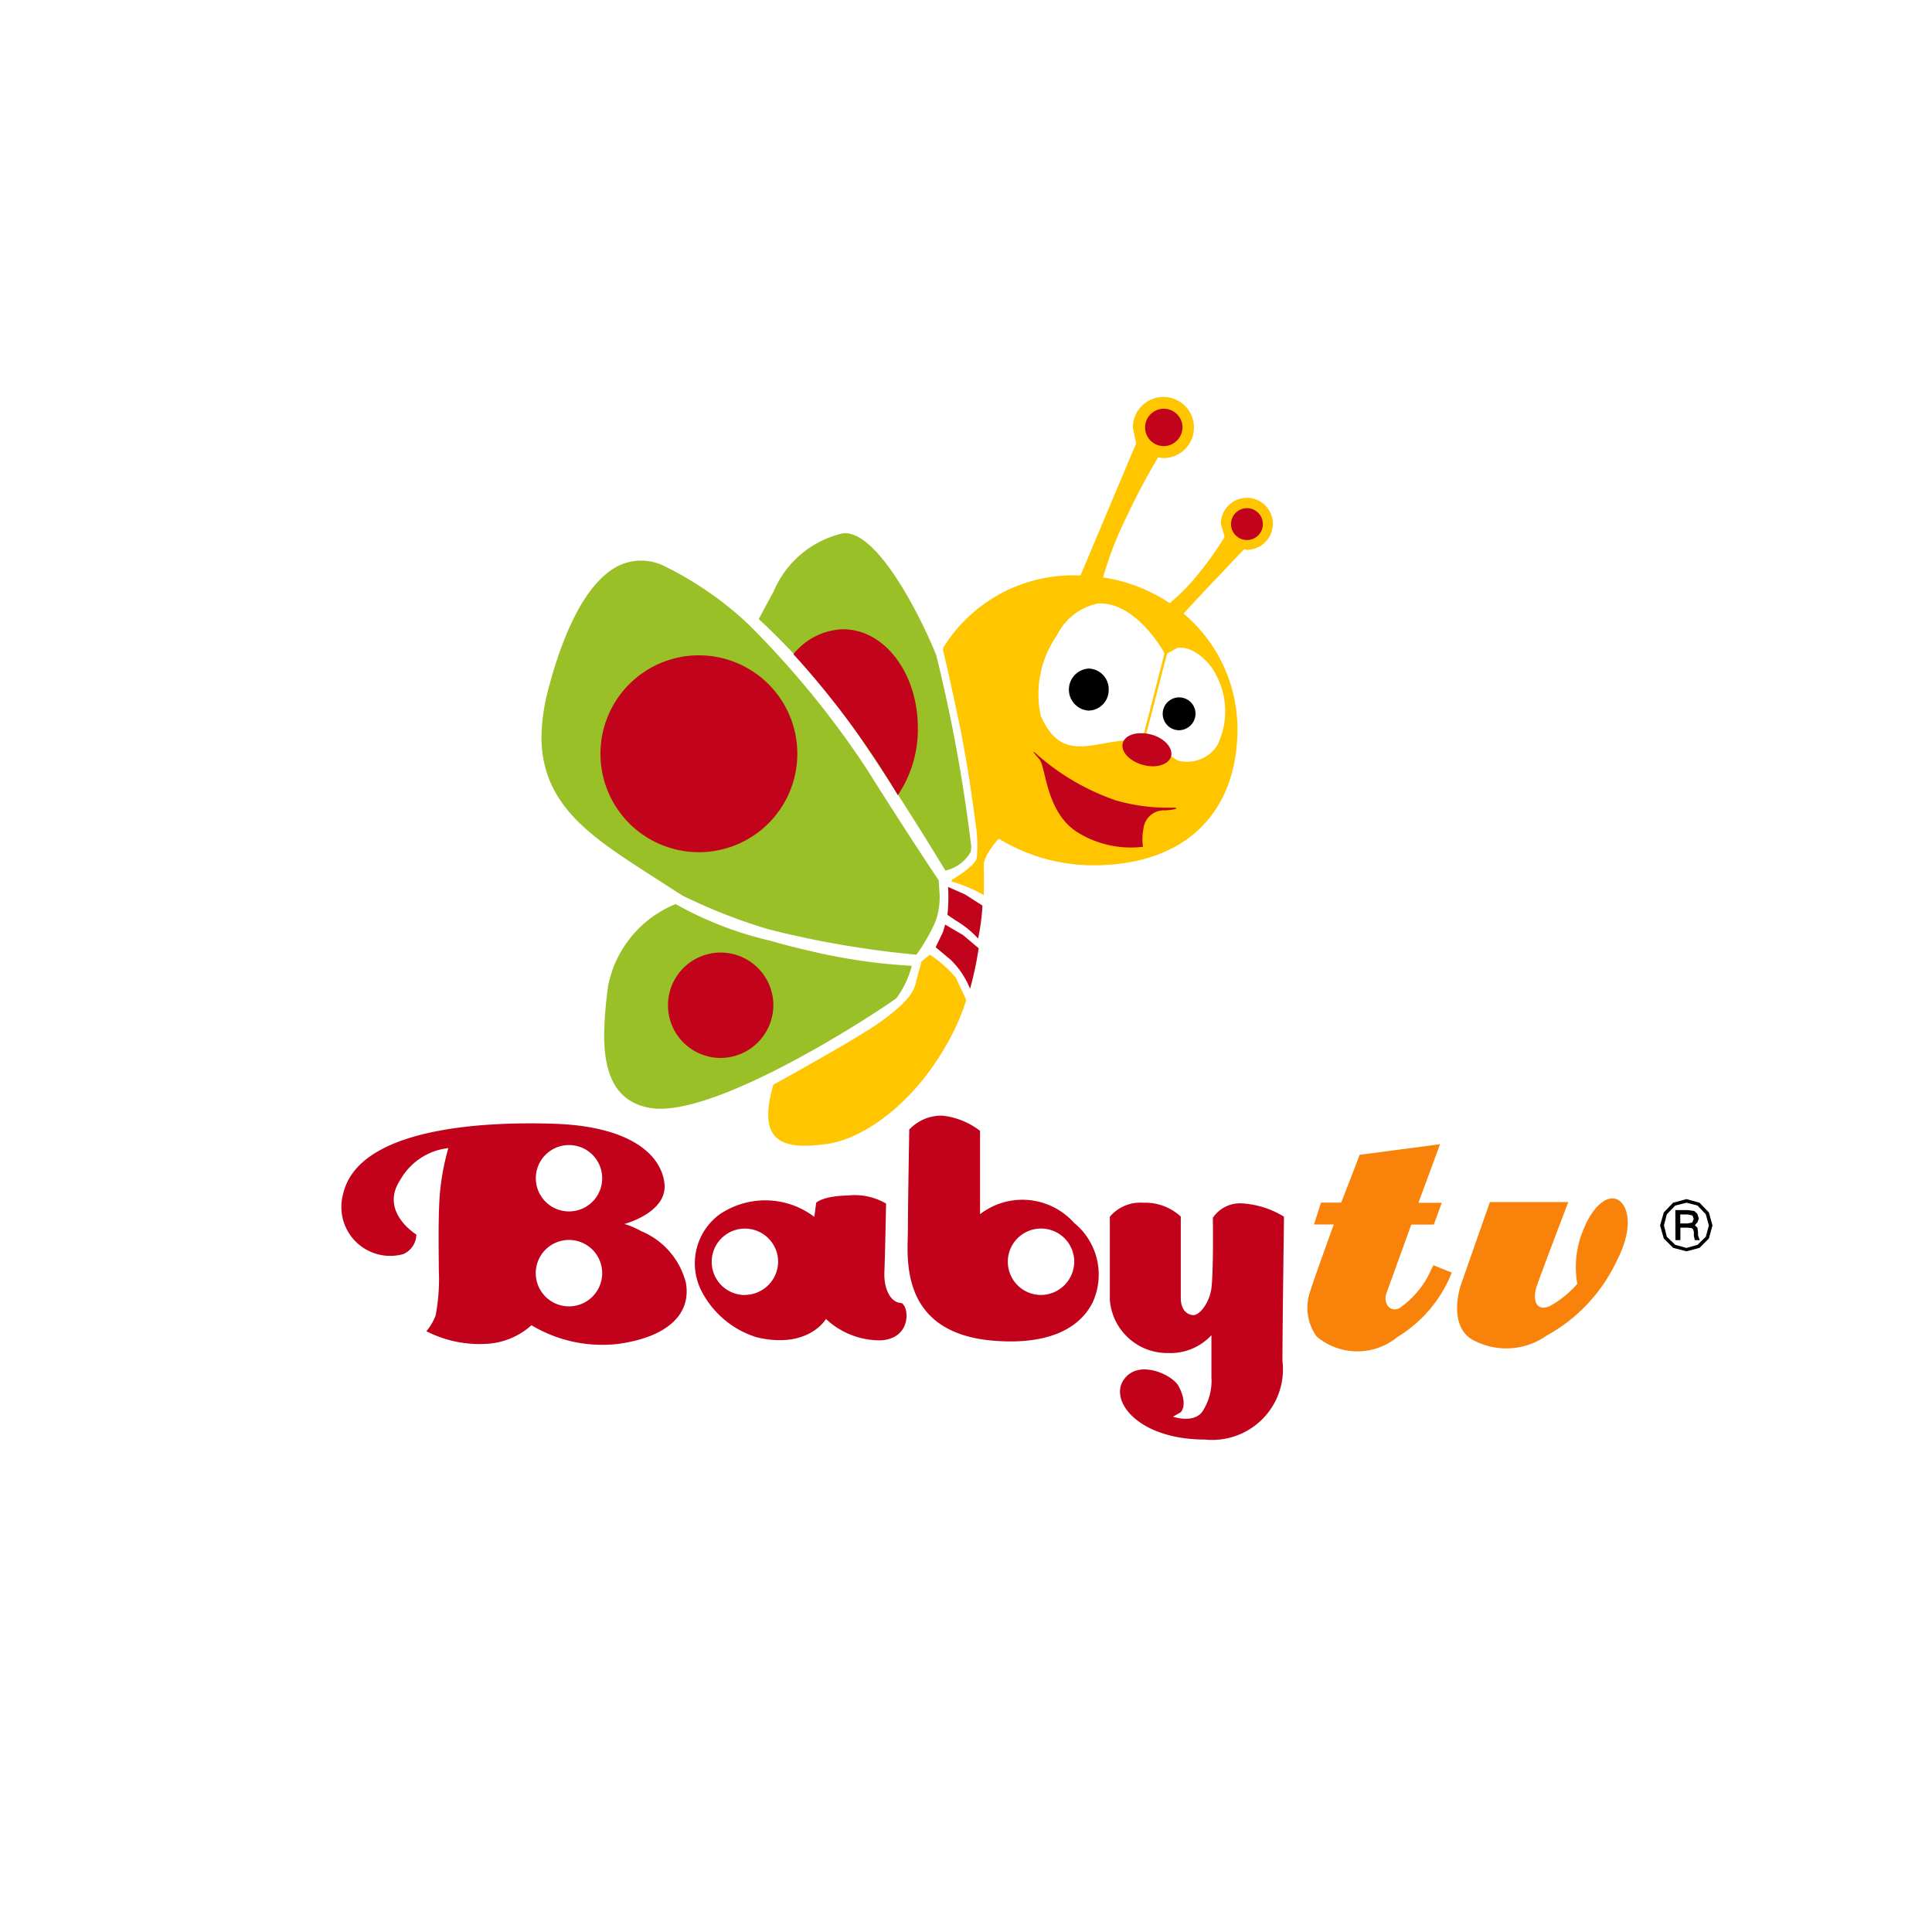<svg xmlns="http://www.w3.org/2000/svg" xmlns:xlink="http://www.w3.org/1999/xlink" width="62" height="62" viewBox="0 0 62 62">
  <defs>
    <filter id="Rectángulo_3892" x="0" y="0" width="62" height="62" filterUnits="userSpaceOnUse">
      <feOffset input="SourceAlpha"/>
      <feGaussianBlur stdDeviation="3" result="blur"/>
      <feFlood flood-opacity="0.161" result="color"/>
      <feComposite operator="out" in="SourceGraphic" in2="blur"/>
      <feComposite operator="in" in="color"/>
      <feComposite operator="in" in2="SourceGraphic"/>
    </filter>
  </defs>
  <g id="Grupo_5899" data-name="Grupo 5899" transform="translate(-369 -1879)">
    <g transform="matrix(1, 0, 0, 1, 369, 1879)" filter="url(#Rectángulo_3892)">
      <rect id="Rectángulo_3892-2" data-name="Rectángulo 3892" width="62" height="62" rx="31" fill="#fff"/>
    </g>
    <g id="_296_Baby_TV_Color" data-name="296 Baby TV Color" transform="translate(404.934 1910.732)">
      <g id="Grupo_5506" data-name="Grupo 5506" transform="translate(-24.979 -18.995)">
        <path id="Trazado_9299" data-name="Trazado 9299" d="M33.671,27.088l.595-1.539,2.579-.34-.694,1.879H36.9l-.255.7h-.723l-.79,2.183c-.128.34.107.655.42.494a3.06,3.06,0,0,0,.878-.964l.2-.409.591.238A4.246,4.246,0,0,1,35.472,31.4a2.028,2.028,0,0,1-2.587-.019,1.583,1.583,0,0,1-.22-1.414c.115-.382.77-2.183.77-2.183H32.8l.223-.7h.653" transform="translate(-1.587 -1.227)" fill="#f9830a"/>
        <path id="Trazado_9300" data-name="Trazado 9300" d="M38.688,27.154h2.517s-.856,2.241-1.01,2.692-.015.85.427.641a3.25,3.25,0,0,0,.873-.71,3.094,3.094,0,0,1,.172-1.684c.37-.94.879-1.2,1.173-.985s.457.883-.074,1.922A5.328,5.328,0,0,1,40.5,31.447a2.245,2.245,0,0,1-2.413.1c-.621-.405-.466-1.343-.316-1.772s.92-2.624.92-2.624" transform="translate(-1.832 -1.316)" fill="#f9830a"/>
        <path id="Trazado_9301" data-name="Trazado 9301" d="M11.046,29.588a2.437,2.437,0,0,0-1.427-1.624,2.486,2.486,0,0,0-.537-.229s1.4-.365,1.285-1.31S9.227,24.6,6.839,24.519s-6.324.152-6.787,2.27A1.568,1.568,0,0,0,1.992,28.7a.7.7,0,0,0,.414-.626s-1.2-.731-.513-1.758A2.026,2.026,0,0,1,3.433,25.3a7.851,7.851,0,0,0-.273,1.468c-.061.765-.033,1.958-.033,2.449a6.259,6.259,0,0,1-.1,1.445,1.659,1.659,0,0,1-.3.515,3.758,3.758,0,0,0,1.994.4A2.328,2.328,0,0,0,6.1,30.984a4.417,4.417,0,0,0,2.817.595c1.57-.228,2.332-.967,2.133-1.991M7.3,30.379a1.066,1.066,0,1,1,1.07-1.063A1.066,1.066,0,0,1,7.3,30.379Zm0-3.047a1.065,1.065,0,1,1,1.07-1.065A1.065,1.065,0,0,1,7.3,27.332Z" transform="translate(0 -1.193)" fill="#c2021b"/>
        <path id="Trazado_9302" data-name="Trazado 9302" d="M28.2,27.631V30.24c0,.4.221.549.408.549s.469-.344.559-.77.062-2.353.062-2.353a1.049,1.049,0,0,1,.936-.462,2.9,2.9,0,0,1,1.347.427s-.05,3.649-.05,4.618a2.268,2.268,0,0,1-2.478,2.534c-2.148,0-3.09-1.24-2.614-1.922s1.579-.148,1.761.212c.2.364.2.688.069.832l-.251.145s.659.227.942-.162a1.8,1.8,0,0,0,.292-1.109V31.433a1.789,1.789,0,0,1-1.388.573A1.847,1.847,0,0,1,25.923,30.3V27.631a1.285,1.285,0,0,1,1.085-.447,1.665,1.665,0,0,1,1.195.447" transform="translate(-1.262 -1.323)" fill="#c2021b"/>
        <path id="Trazado_9303" data-name="Trazado 9303" d="M18.524,30.383c-.26,0-.542-.364-.517-.992s.054-2.193.054-2.193a1.987,1.987,0,0,0-1.212-.26c-.833.016-1.031.234-1.031.234l-.059.453a2.606,2.606,0,0,0-3.055-.07,1.953,1.953,0,0,0-.554,2.473A2.984,2.984,0,0,0,13.9,31.486c1.667.4,2.232-.585,2.232-.585a2.523,2.523,0,0,0,1.79.685c1.028-.089.855-1.2.6-1.2m-5-.253a1.066,1.066,0,1,1,1.075-1.066A1.076,1.076,0,0,1,13.519,30.13Z" transform="translate(-0.581 -1.311)" fill="#c2021b"/>
        <path id="Trazado_9304" data-name="Trazado 9304" d="M24.456,27.7a2.225,2.225,0,0,0-3.03-.292V24.733a2.41,2.41,0,0,0-1.2-.487,1.412,1.412,0,0,0-1.072.446s-.043,2.388-.043,3.2-.34,3.294,2.694,3.571c1.752.156,2.8-.355,3.234-1.224a2.141,2.141,0,0,0-.584-2.544M23.377,30a1.066,1.066,0,1,1,1.072-1.066A1.076,1.076,0,0,1,23.377,30Z" transform="translate(-0.93 -1.18)" fill="#c2021b"/>
        <path id="Trazado_9305" data-name="Trazado 9305" d="M18.154,19.507c-.24.209-5.788,3.917-7.928,3.533C9.093,22.84,8.762,21.9,8.762,20.7a12.644,12.644,0,0,1,.132-1.6,3.577,3.577,0,0,1,2.162-2.6l.031.017a11.492,11.492,0,0,0,2.994,1.156c.382.109.788.217,1.219.314a18.306,18.306,0,0,0,3.333.494,2.988,2.988,0,0,1-.479,1.021m1.216-2.384a6.056,6.056,0,0,1-.586,1.006,30.861,30.861,0,0,1-4.762-.819,17.752,17.752,0,0,1-2.753-1.082l-.222-.141-.88-.567c-1.81-1.172-3.417-2.2-3.417-4.383a6.3,6.3,0,0,1,.206-1.474c.572-2.2,1.365-3.59,2.3-4.03a1.672,1.672,0,0,1,1.482.048A10.948,10.948,0,0,1,13.4,7.53a29.3,29.3,0,0,1,3.772,4.609c1.291,2.052,2.1,3.259,2.281,3.532l.045.071.03.466A2.3,2.3,0,0,1,19.37,17.123Zm1.159-2.3a1.25,1.25,0,0,1-.815.607c-.29-.47-1.16-1.93-2.7-4.219a21.4,21.4,0,0,0-3.291-3.852l.388-.725.093-.168a3.183,3.183,0,0,1,2.226-1.861c1.125-.1,2.531,2.774,2.987,3.906a50.307,50.307,0,0,1,1.126,6.156Z" transform="translate(-0.329 -0.224)" fill="#99c027"/>
        <path id="Trazado_9306" data-name="Trazado 9306" d="M15.058,11.873a3.159,3.159,0,1,0-3.152,3.162,3.16,3.16,0,0,0,3.152-3.162" transform="translate(-0.426 -0.424)" fill="#c1041c"/>
        <path id="Trazado_9307" data-name="Trazado 9307" d="M14.4,20.44a1.691,1.691,0,1,0-1.692,1.686A1.7,1.7,0,0,0,14.4,20.44" transform="translate(-0.537 -0.912)" fill="#c1041c"/>
        <path id="Trazado_9308" data-name="Trazado 9308" d="M18.6,13.162l0,0a3.772,3.772,0,0,0,.643-2.159c0-1.749-1.068-3.164-2.4-3.164a2.121,2.121,0,0,0-1.594.8A27.929,27.929,0,0,1,18.6,13.162" transform="translate(-0.743 -0.382)" fill="#c1041c"/>
        <path id="Trazado_9309" data-name="Trazado 9309" d="M20.351,17.8l-.068.238-.236.49.488.407a2.725,2.725,0,0,1,.616.926,10.837,10.837,0,0,0,.277-1.3l-.5-.422-.575-.338" transform="translate(-0.976 -0.867)" fill="#c1041c"/>
        <path id="Trazado_9310" data-name="Trazado 9310" d="M20.466,16.527a5.315,5.315,0,0,1-.021.9l.271.182a3.105,3.105,0,0,1,.713.58,6.835,6.835,0,0,0,.14-1.06l-.557-.357-.546-.242" transform="translate(-0.996 -0.805)" fill="#c1041c"/>
        <path id="Trazado_9311" data-name="Trazado 9311" d="M29.76,3.24a.836.836,0,0,0-.836.838l.123.411a10.726,10.726,0,0,1-.934,1.3,6.521,6.521,0,0,1-.829.829,5.285,5.285,0,0,0-2.139-.825,11.447,11.447,0,0,1,.765-1.967,20.614,20.614,0,0,1,1-1.881l.181.019A.981.981,0,1,0,26.1.979l.106.513L24.422,5.727h-.145a4.9,4.9,0,0,0-4.262,2.322l-.008.067s.267,1.115.552,2.509.5,3.107.5,3.107a4.239,4.239,0,0,1,.031,1.077c-.092.286-.8.688-.8.688l-.006.062.02,0a4.439,4.439,0,0,1,1.011.428c.016-.495,0-.842,0-.955,0-.341.483-.855.483-.855a5.84,5.84,0,0,0,3.019.855c3.049,0,4.64-1.768,4.64-4.378a4.84,4.84,0,0,0-1.729-3.7c.228-.251.73-.791,1.047-1.121s.682-.727.894-.937l.09.011a.834.834,0,0,0,0-1.669m-4.7,7.9c-.909.182-1.475.1-1.915-.909a3.289,3.289,0,0,1,.522-2.579,1.875,1.875,0,0,1,1.326-1.022c1.18-.047,2.049,1.451,2.123,1.6L26.689,9.9c-.142.55-.271,1.041-.286,1.084A7.966,7.966,0,0,0,25.059,11.143Zm3.712-2.215A2.471,2.471,0,0,1,28.8,11.2a1.155,1.155,0,0,1-1.267.467L26.544,11l-.02-.01-.037-.013c.037-.134.57-2.189.688-2.651l.029-.093.316-.174C28,7.962,28.58,8.5,28.772,8.928ZM19.586,17.9l-.265.212s-.117.427-.2.743-.366.653-1.109,1.193-3.447,2.023-3.447,2.023c-.567,1.936.4,2.074,1.684,1.908s3.043-1.453,4.13-3.679a7.218,7.218,0,0,0,.376-.944l-.333-.717A3.865,3.865,0,0,0,19.586,17.9Z" transform="translate(-0.701)" fill="#ffc600"/>
        <path id="Trazado_9312" data-name="Trazado 9312" d="M25.819,9.838a.659.659,0,0,0-.646-.674.676.676,0,0,0,0,1.349.659.659,0,0,0,.646-.674" transform="translate(-1.195 -0.446)"/>
        <path id="Trazado_9313" data-name="Trazado 9313" d="M28.76,10.64a.527.527,0,1,0-.528.548.537.537,0,0,0,.528-.548" transform="translate(-1.349 -0.491)"/>
        <path id="Trazado_9314" data-name="Trazado 9314" d="M23.416,12.019a7.55,7.55,0,0,0,2.564,1.509,6.01,6.01,0,0,0,1.789.238c.209-.016.291.05-.177.086a.666.666,0,0,0-.719.612,1.705,1.705,0,0,0-.011.556A3.244,3.244,0,0,1,24.8,14.58c-1.065-.63-1.043-2.119-1.267-2.374s-.225-.273-.115-.186" transform="translate(-1.137 -0.583)" fill="#c1041c"/>
        <path id="Trazado_9315" data-name="Trazado 9315" d="M27.91,12.087c.068-.269-.212-.587-.639-.7s-.83,0-.91.267.2.583.639.706c.42.119.831,0,.91-.271" transform="translate(-1.283 -0.552)" fill="#c1041c"/>
        <path id="Trazado_9316" data-name="Trazado 9316" d="M28.313,1a.6.6,0,0,0-.6-.6.6.6,0,1,0,0,1.2.61.61,0,0,0,.6-.6" transform="translate(-1.32 -0.02)" fill="#c1041c"/>
        <path id="Trazado_9317" data-name="Trazado 9317" d="M31.033,4.261a.511.511,0,1,0-.5.515.51.51,0,0,0,.5-.515" transform="translate(-1.461 -0.183)" fill="#c1041c"/>
        <path id="Trazado_9318" data-name="Trazado 9318" d="M46.166,27.906l-.115.42-.3.3-.42.111-.427-.111-.3-.3-.119-.419.119-.418.3-.312.427-.115.42.115.3.312.115.416m-.115,0-.1-.357-.265-.279-.352-.092-.363.092-.27.279-.092.357.092.364.27.26.363.1.352-.1.267-.26Zm-1.077-.49h.407l.2.029.1.089.046.154-.043.119L45.6,27.9l.083.078.019.136v.111l.045.125.011.029H45.6l-.031-.141,0-.125-.027-.086-.049-.037-.124-.011h-.233v.4h-.158Zm.158.139v.288h.233l.15-.029.05-.112-.04-.113-.145-.033Z" transform="translate(-2.166 -1.318)"/>
      </g>
    </g>
  </g>
</svg>

